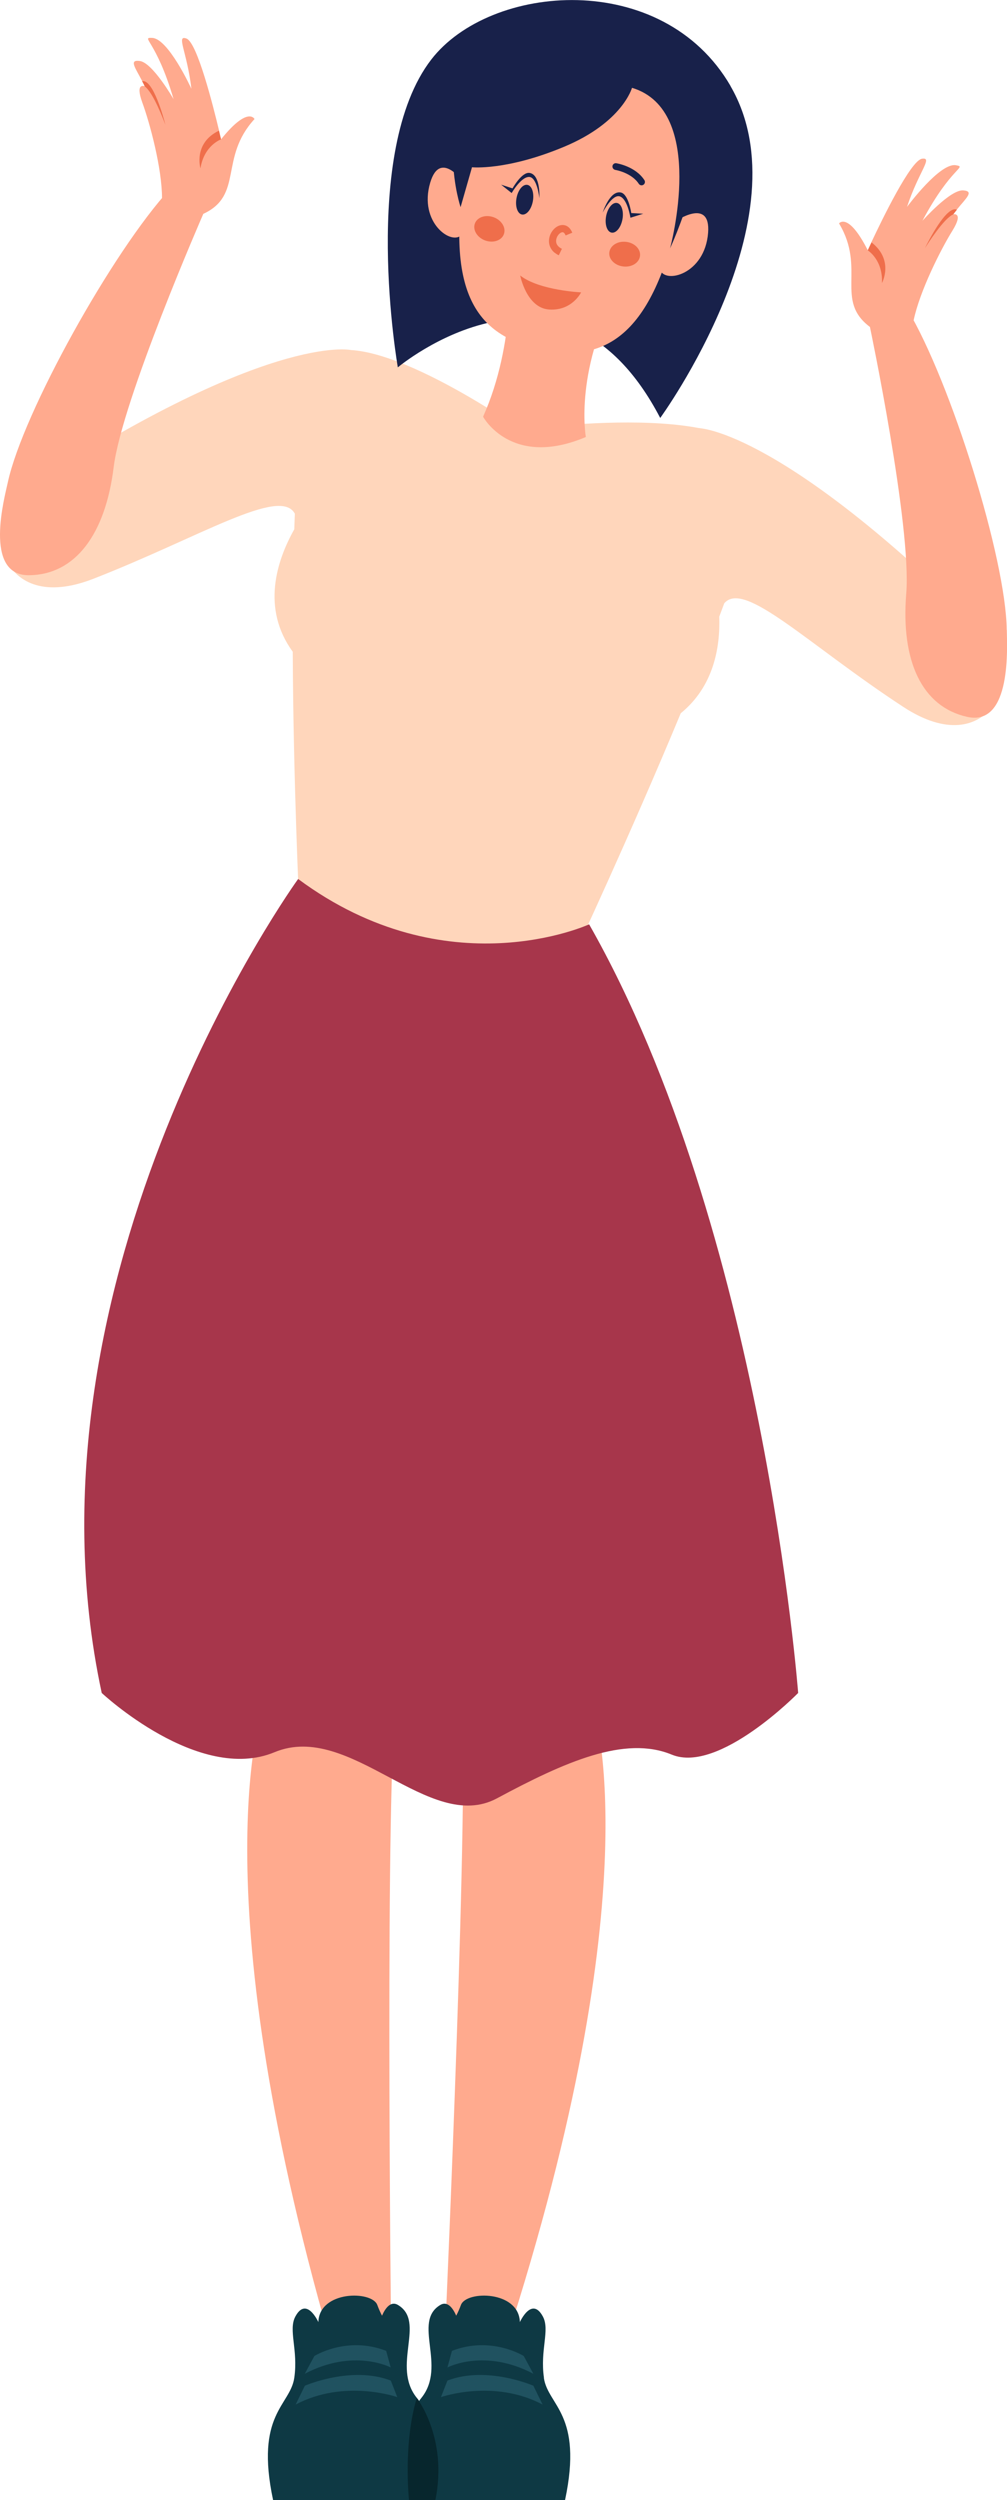 <svg width="160" height="397" viewBox="0 0 160 397" fill="none" xmlns="http://www.w3.org/2000/svg">
<g clip-path="url(#clip0_1323_2924)">
<path d="M30.151 182.674C36.671 159.923 49.573 143.048 49.573 143.048L69.057 146.303L69.256 145.948L70.832 146.272H71.062V146.318L91.173 150.375C91.173 150.375 99.835 166.617 105.59 189.585C111.345 212.552 94.126 270.564 94.126 270.564C94.126 270.564 103.815 297.789 81.377 368.742H70.801C70.801 368.742 74.75 280.359 73.22 270.564C71.903 262.111 70.204 231.154 71.077 207.446C69.853 207.709 68.582 207.817 67.251 207.724C67.327 231.447 64.588 262.281 62.996 270.672C61.144 280.42 62.123 368.927 62.123 368.927L51.547 368.572C31.483 296.894 42.074 269.962 42.074 269.962C42.074 269.962 23.662 205.441 30.182 182.69L30.151 182.674Z" fill="#FFAA8E"/>
<path d="M120.758 74.995C120.069 62.948 82.77 68.254 82.77 68.254C82.77 68.254 58.573 51.179 51.089 56.639C48.441 58.567 47.217 70.043 46.757 84.049C43.941 89.062 41.508 96.62 46.513 103.499C46.604 124.076 47.538 143.603 47.538 143.603C68.736 159.722 91.173 151.748 91.173 151.748C91.173 151.748 100.111 132.637 108.162 113.263C113.335 109.052 114.452 102.929 114.284 97.916C118.202 87.55 120.972 78.743 120.758 75.01V74.995Z" fill="#FFD6BB"/>
<path d="M116.074 13.651C105.253 -4.967 77.888 -2.684 68.521 9.456C57.195 24.14 63.21 58.336 63.21 58.336C63.21 58.336 89.29 36.433 104.901 66.373C104.901 66.373 128.165 34.474 116.059 13.651H116.074Z" fill="#18214A"/>
<path d="M46.757 377.596C47.4 373.154 45.778 370.007 46.925 367.863C48.701 364.562 50.583 368.742 50.583 368.742C50.736 363.714 59.108 363.714 59.95 366.027C60.18 366.644 60.425 367.2 60.7 367.724C61.22 366.506 62.108 365.333 63.241 366.027C67.71 368.727 62.154 375.699 66.225 380.773C71.414 387.236 68.215 397 68.215 397H43.39C40.482 383.303 46.114 382.023 46.757 377.596Z" fill="#0E3944"/>
<path d="M62.077 375.946C62.077 375.946 56.215 372.845 48.425 376.948L49.955 374.125C49.955 374.125 55.113 370.886 61.358 373.308L62.077 375.946Z" fill="#205260"/>
<path d="M63.103 380.65C63.103 380.65 54.747 377.719 46.972 381.838L48.441 378.845C48.441 378.845 55.833 375.622 62.093 378.028L63.119 380.65H63.103Z" fill="#205260"/>
<path d="M86.428 377.596C85.785 373.154 87.408 370.007 86.26 367.863C84.484 364.562 82.602 368.742 82.602 368.742C82.449 363.714 74.077 363.714 73.235 366.027C73.006 366.644 72.761 367.2 72.485 367.724C71.965 366.506 71.077 365.333 69.945 366.027C65.475 368.727 71.031 375.699 66.96 380.773C61.772 387.236 64.97 397 64.97 397H89.78C92.688 383.303 87.056 382.023 86.413 377.596H86.428Z" fill="#0E3944"/>
<path d="M71.093 375.946C71.093 375.946 76.955 372.845 84.745 376.948L83.214 374.125C83.214 374.125 78.057 370.886 71.812 373.308L71.093 375.946Z" fill="#205260"/>
<path d="M70.083 380.65C70.083 380.65 78.439 377.719 86.214 381.838L84.745 378.845C84.745 378.845 77.353 375.622 71.093 378.028L70.067 380.65H70.083Z" fill="#205260"/>
<path d="M80.979 41.307C80.979 41.307 82.02 54.449 76.755 66.172C76.755 66.172 81.193 74.424 93.085 69.396C93.085 69.396 91.081 58.213 98.947 44.917C104.212 36.017 80.964 41.292 80.964 41.292L80.979 41.307Z" fill="#FFAA8E"/>
<path d="M107.305 35.153C107.305 35.153 112.952 31.251 112.508 36.973C111.988 43.59 105.652 45.117 104.886 42.835C104.121 40.552 107.305 35.153 107.305 35.153Z" fill="#FFAA8E"/>
<path d="M73.863 29.215C73.863 29.215 69.975 23.523 68.353 29.014C66.471 35.385 71.843 39.102 73.373 37.251C74.904 35.4 73.863 29.215 73.863 29.215Z" fill="#FFAA8E"/>
<path d="M86.765 55.637C97.341 57.627 104.595 51.781 108.468 30.896C110.457 20.114 106.248 12.494 94.387 10.273C82.541 8.052 76.327 13.713 74.337 24.494C70.189 46.937 75.837 53.601 86.765 55.652V55.637Z" fill="#FFAA8E"/>
<path d="M83.061 22.536C83.245 22.69 83.52 22.706 83.719 22.567C85.464 21.286 88.035 21.842 88.066 21.842C88.357 21.903 88.647 21.718 88.709 21.425C88.77 21.132 88.586 20.839 88.296 20.777C88.173 20.747 85.234 20.13 83.092 21.672C82.847 21.842 82.801 22.181 82.969 22.428C83 22.459 83.031 22.505 83.061 22.52V22.536Z" fill="#18214A"/>
<path d="M73.174 32.87C73.174 32.87 68.781 19.944 76.755 9.348C84.729 -1.249 106.279 6.617 110.228 14.777C114.176 22.937 106.463 39.441 106.463 39.441C106.463 39.441 112.432 17.553 100.417 13.944C100.417 13.944 98.932 19.42 89.627 23.307C80.474 27.132 74.995 26.561 74.995 26.561L73.189 32.87H73.174Z" fill="#18214A"/>
<path d="M75.455 35.485C75.078 36.499 75.803 37.71 77.071 38.179C78.339 38.648 79.682 38.209 80.059 37.195C80.437 36.181 79.712 34.97 78.444 34.501C77.176 34.032 75.833 34.471 75.455 35.485Z" fill="#EF6E4B"/>
<path d="M96.815 40.072C96.679 41.146 97.675 42.16 99.019 42.312C100.362 42.478 101.555 41.737 101.691 40.647C101.827 39.572 100.83 38.558 99.487 38.407C98.144 38.24 96.951 38.982 96.815 40.072Z" fill="#EF6E4B"/>
<path d="M97.494 26.859C97.494 26.859 97.66 26.965 97.751 26.98C97.781 26.98 100.332 27.404 101.495 29.19C101.661 29.432 101.978 29.508 102.234 29.341C102.476 29.175 102.551 28.857 102.385 28.6C100.966 26.42 98.038 25.936 97.917 25.921C97.63 25.875 97.359 26.072 97.313 26.36C97.283 26.556 97.359 26.738 97.494 26.844V26.859Z" fill="#18214A"/>
<path d="M82.067 31.461C81.825 32.763 82.217 33.928 82.927 34.064C83.651 34.2 84.421 33.262 84.663 31.96C84.904 30.659 84.512 29.493 83.802 29.357C83.078 29.221 82.308 30.159 82.067 31.461Z" fill="#18214A"/>
<path d="M96.302 34.335C96.06 35.637 96.453 36.802 97.162 36.938C97.887 37.075 98.657 36.136 98.898 34.835C99.14 33.533 98.747 32.367 98.038 32.231C97.313 32.095 96.543 33.049 96.302 34.335Z" fill="#18214A"/>
<path d="M92.346 46.428C92.346 46.428 85.674 46.125 82.655 43.749C82.655 43.749 83.651 48.925 87.274 49.153C90.897 49.38 92.331 46.428 92.331 46.428H92.346Z" fill="#EF6E4B"/>
<path d="M85.704 31.473C85.704 31.473 85.342 28.098 84.059 28.098C82.761 28.098 81.297 30.656 81.297 30.656L79.621 29.324L81.433 29.914C81.433 29.914 82.927 27.235 84.165 27.462C85.931 27.78 85.704 31.473 85.704 31.473Z" fill="#18214A"/>
<path d="M95.759 33.758C95.759 33.758 97.299 30.731 98.521 31.2C99.729 31.669 100.167 34.575 100.167 34.575L102.204 33.94L100.302 33.834C100.302 33.834 99.865 30.791 98.627 30.564C96.861 30.231 95.759 33.758 95.759 33.758Z" fill="#18214A"/>
<path d="M88.105 40.101C88.301 40.267 88.528 40.419 88.784 40.54L89.282 39.51C88.407 39.087 88.301 38.481 88.377 38.042C88.482 37.422 88.965 36.922 89.328 36.877C89.539 36.846 89.72 37.028 89.871 37.391L90.928 36.952C90.43 35.726 89.554 35.696 89.207 35.742C88.301 35.847 87.441 36.771 87.26 37.861C87.109 38.739 87.426 39.541 88.105 40.131V40.101Z" fill="#EF6E4B"/>
<path d="M111.085 67.992C111.085 67.992 124.676 68.239 157.995 101.957C162.617 106.63 157.352 121.299 143.532 112.26C128.318 102.312 118.232 92.008 115.064 95.818C115.064 95.818 107.136 76.522 111.085 68.007V67.992Z" fill="#FFD6BB"/>
<path d="M159.954 100.014C159.847 88.815 151.123 60.727 144.174 49.112L138.221 51.92C138.221 51.92 144.863 83.525 143.991 94.26C143.118 104.98 146.485 112.23 153.664 113.834C160.842 115.438 159.985 102.389 159.969 100.029L159.954 100.014Z" fill="#FFAA8E"/>
<path d="M133.339 35.523C137.624 42.711 132.573 47.678 138.221 51.919C141.726 54.557 145.169 50.855 145.169 50.855C146.134 46.228 149.485 39.595 151.337 36.618C153.174 33.641 151.445 34.027 151.445 34.027C151.643 33.764 151.827 33.533 152.026 33.286C153.495 31.466 154.858 30.356 153.036 30.232C150.97 30.093 146.562 35.06 146.562 35.06C151.169 26.422 153.725 26.561 151.873 26.237C149.363 25.805 144.266 32.654 144.113 32.854C145.981 27.224 148.292 24.942 146.501 25.204C144.695 25.466 140.119 34.921 138.466 38.438C138.098 39.225 137.869 39.718 137.869 39.718C134.762 33.626 133.323 35.461 133.323 35.461L133.339 35.523Z" fill="#FFAA8E"/>
<path d="M138.481 38.484C138.113 39.271 137.884 39.765 137.884 39.765C137.884 39.765 140.302 41.245 140.134 44.947C140.134 44.947 142.108 41.307 138.465 38.484H138.481Z" fill="#EF6E4B"/>
<path d="M146.991 39.364C147.435 38.669 149.96 34.69 151.46 34.042C151.659 33.78 151.843 33.548 152.042 33.302C150.404 32.546 147.435 38.438 146.991 39.348V39.364Z" fill="#EF6E4B"/>
<path d="M55.68 55.575C55.68 55.575 42.258 52.722 2.801 78.836C-2.678 82.46 -0.505 97.9 14.861 91.9C31.774 85.299 44.523 77.201 46.849 81.581C46.849 81.581 57.823 64.722 55.68 55.575Z" fill="#FFD6BB"/>
<path d="M1.255 76.537C3.627 65.601 17.877 39.904 27.044 29.97L32.309 33.95C32.309 33.95 19.377 63.519 18.06 74.193C16.744 84.867 11.954 91.268 4.622 91.345C-2.724 91.422 0.765 78.835 1.255 76.537Z" fill="#FFAA8E"/>
<path d="M40.436 18.91C34.789 25.065 38.722 30.973 32.325 33.95C28.361 35.8 25.743 31.482 25.743 31.482C25.743 26.746 23.815 19.558 22.606 16.273C21.412 12.987 23.019 13.712 23.019 13.712C22.881 13.419 22.744 13.142 22.59 12.88C21.519 10.797 20.417 9.424 22.223 9.687C24.274 9.98 27.58 15.748 27.58 15.748C24.825 6.355 22.3 5.954 24.167 6.015C26.723 6.108 30.304 13.867 30.412 14.098C29.723 8.206 27.932 5.491 29.631 6.123C31.345 6.756 33.901 16.967 34.804 20.731C35.003 21.579 35.126 22.119 35.126 22.119C39.396 16.797 40.436 18.895 40.436 18.895V18.91Z" fill="#FFAA8E"/>
<path d="M34.789 20.746C34.988 21.595 35.111 22.134 35.111 22.134C35.111 22.134 32.432 23.075 31.851 26.731C31.851 26.731 30.657 22.751 34.789 20.746Z" fill="#EF6E4B"/>
<path d="M26.294 19.852C26.003 19.08 24.335 14.669 23.004 13.728C22.866 13.435 22.728 13.157 22.575 12.895C24.335 12.494 26.049 18.88 26.294 19.867V19.852Z" fill="#EF6E4B"/>
<path d="M47.37 139.578C47.37 139.578 1.883 202.356 16.162 268.836C16.162 268.836 31.559 283.258 43.62 278.245C55.68 273.232 68.184 291.341 78.959 285.572C89.734 279.788 99.254 275.546 106.738 278.631C114.222 281.716 126.818 268.836 126.818 268.836C126.818 268.836 121.247 195.338 93.606 146.781C93.606 146.781 71.092 157.162 47.37 139.578Z" fill="#A7364B"/>
<path d="M66.21 380.773C66.21 380.773 71.184 387.067 69.179 397H64.985C64.985 397 64.021 388.069 66.225 380.773H66.21Z" fill="#07262D"/>
</g>
<defs>
<clipPath id="clip0_1323_2924">
<rect width="160" height="397" fill="white"/>
</clipPath>
</defs>
</svg>
